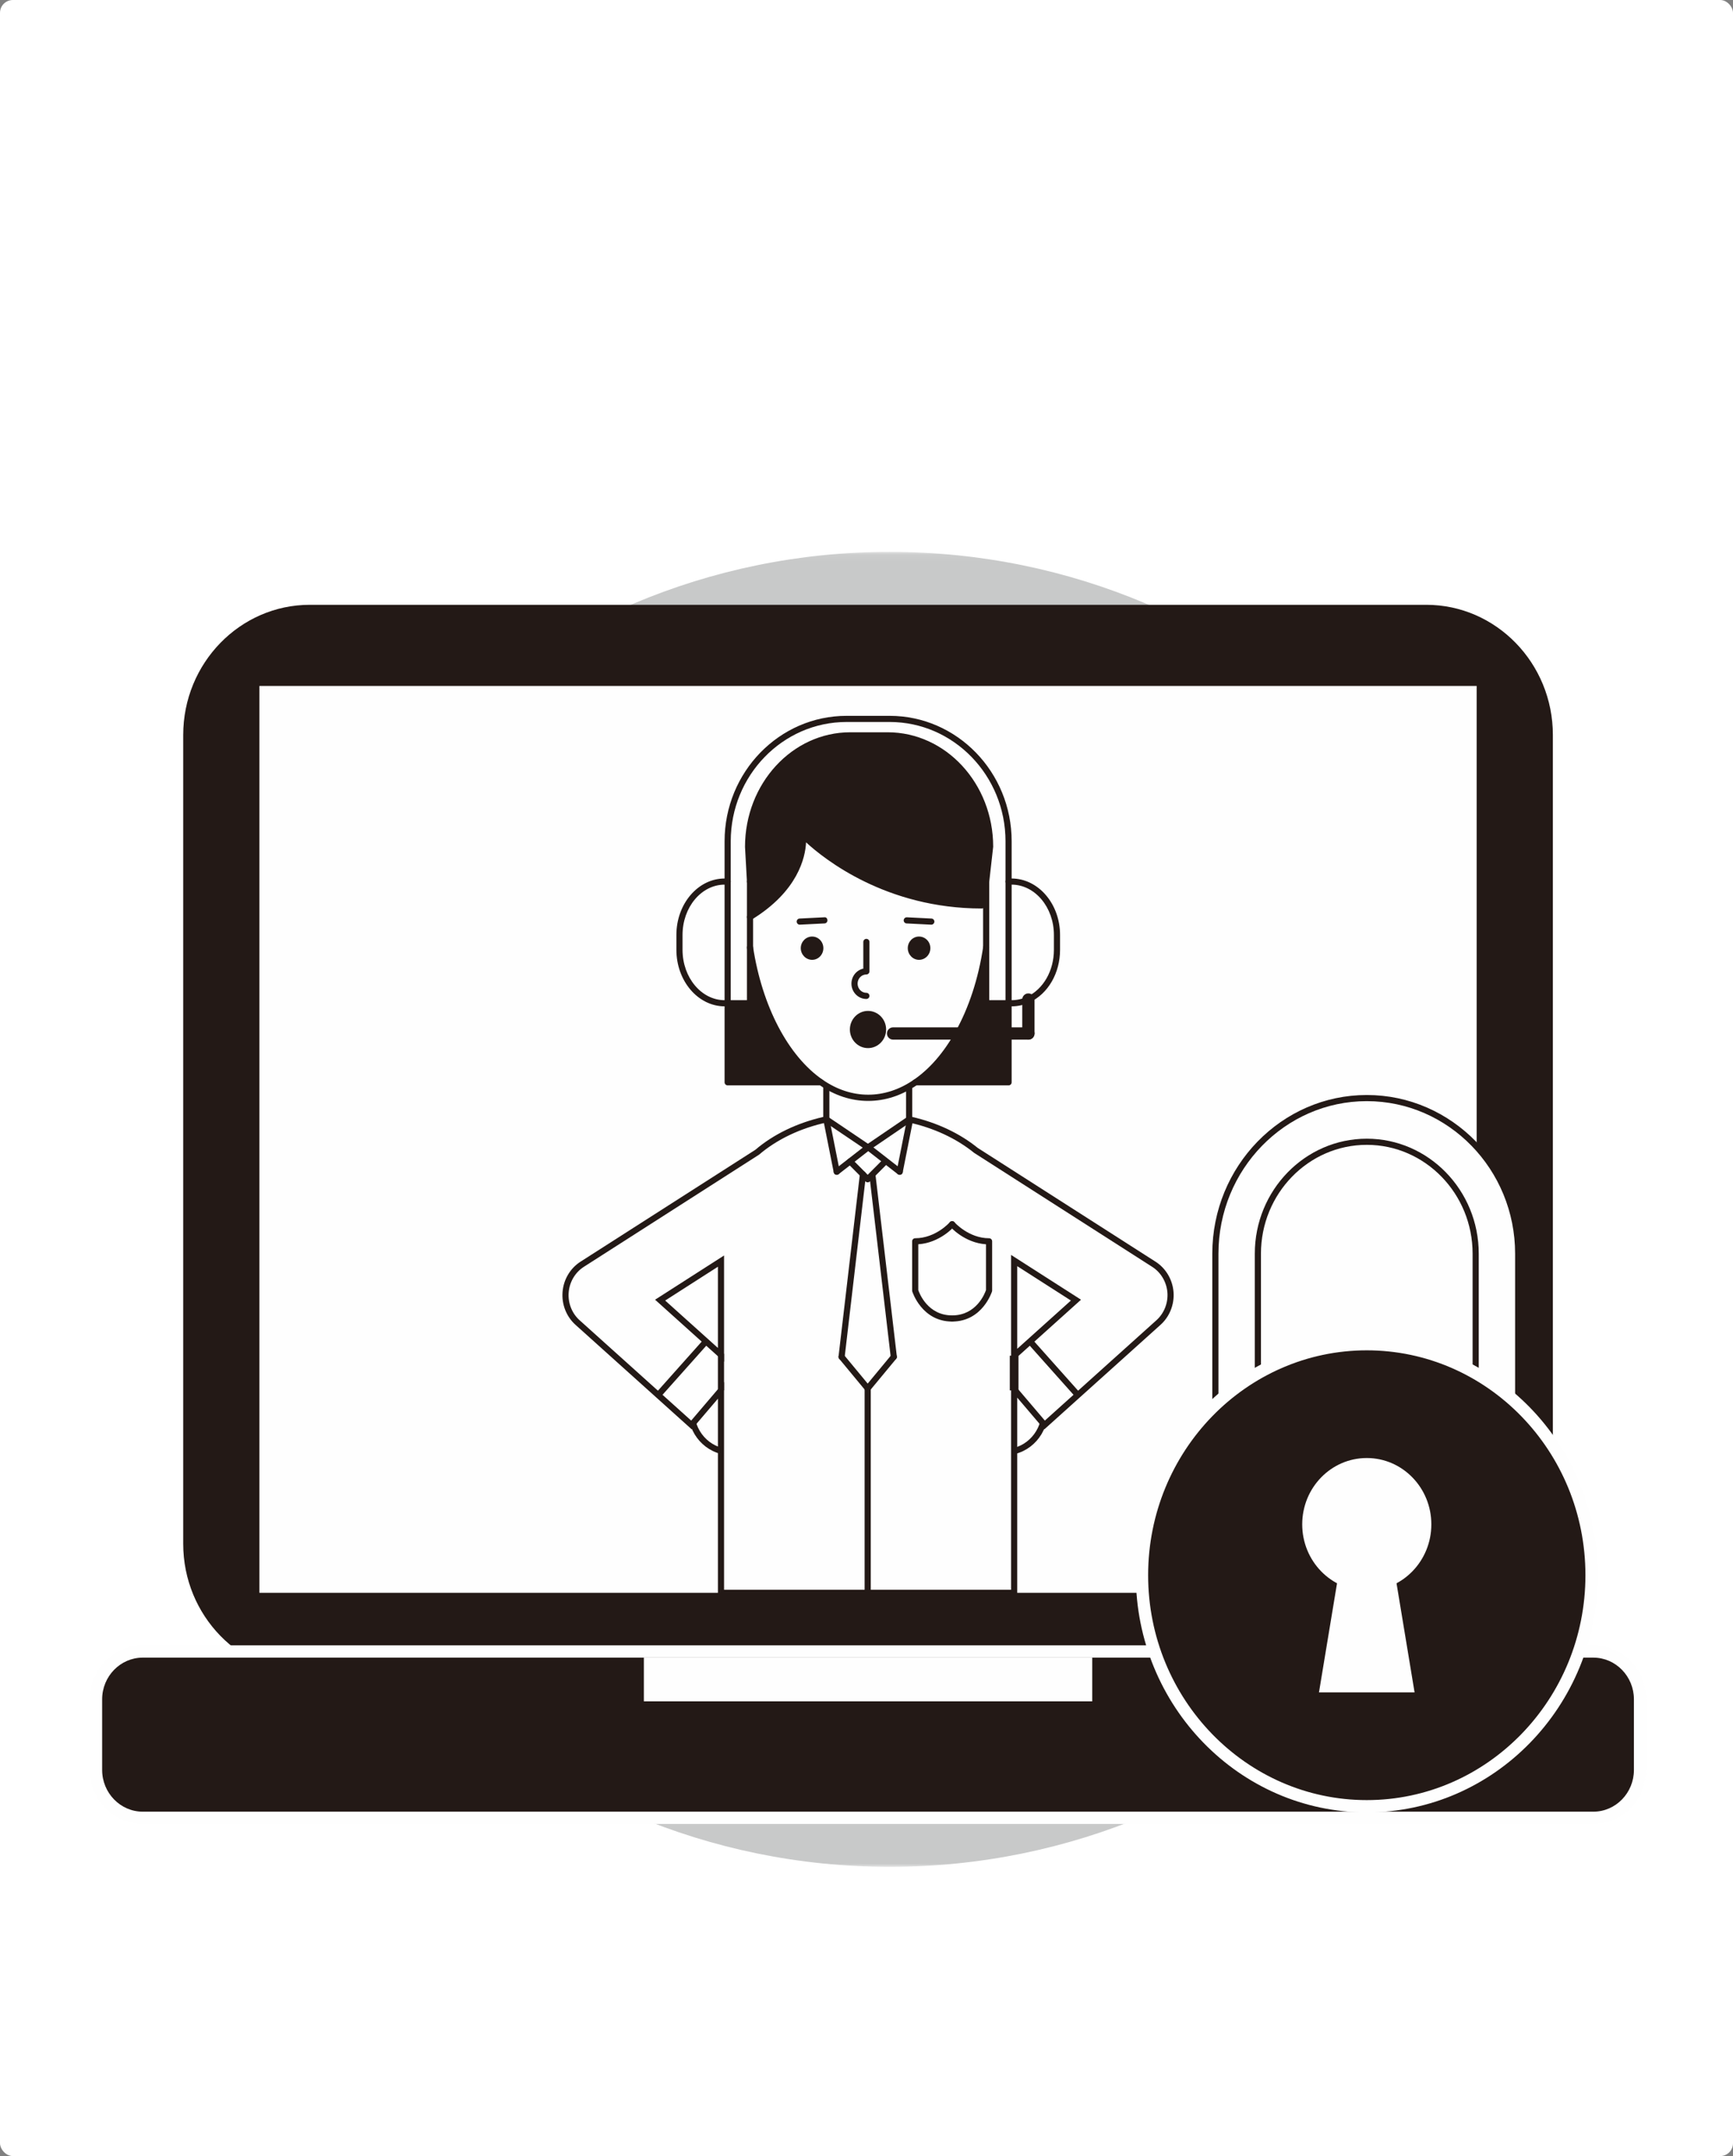 <svg xmlns="http://www.w3.org/2000/svg" xmlns:xlink="http://www.w3.org/1999/xlink" width="270" height="336" viewBox="0 0 270 336">
    <rect x="0" y="0" width="270" height="336" fill="#808080" stroke="none"/>
    <defs>
        <path id="ewhr6bdlpa" d="M0.163 0.074L205.09 0.074 205.09 205 0.163 205z"/>
        <path id="8wggw43pvc" d="M0 205.926L242.479 205.926 242.479 1 0 1z"/>
    </defs>
    <g fill="none" fill-rule="evenodd">
        <g>
            <g transform="translate(-409 -452) translate(409 452)">
                <rect width="270" height="336" fill="#FFF" rx="2"/>
                <g transform="translate(14 85)">
                    <g transform="translate(22 .926)">
                        <mask id="25qmnx8nrb" fill="#fff">
                            <use xlink:href="#ewhr6bdlpa"/>
                        </mask>
                        <path fill="#C8C9C9" d="M205.09 102.537C205.09 159.126 159.217 205 102.627 205 46.037 205 .163 159.126.163 102.537.163 45.947 46.038.074 102.627.074c56.59 0 102.463 45.874 102.463 102.463" mask="url(#25qmnx8nrb)"/>
                    </g>
                    <path fill="#231916" d="M223.462 155.587c0 8.624-6.864 15.683-15.255 15.683H34.272c-8.39 0-15.254-7.06-15.254-15.683V29.532c0-8.626 6.864-15.682 15.254-15.682h173.935c8.39 0 15.255 7.056 15.255 15.682v126.055z"/>
                    <path fill="#231916" d="M34.271 18.447c-5.945 0-10.782 4.972-10.782 11.084v126.056c0 6.113 4.837 11.085 10.782 11.085h173.936c5.946 0 10.784-4.972 10.784-11.085V29.531c0-6.112-4.838-11.084-10.784-11.084H34.271zm173.936 157.417H34.271c-10.877 0-19.726-9.095-19.726-20.277V29.531c0-11.182 8.85-20.279 19.726-20.279h173.936c10.877 0 19.728 9.097 19.728 20.28v126.055c0 11.182-8.85 20.277-19.728 20.277z"/>
                    <mask id="nctacw9mnd" fill="#fff">
                        <use xlink:href="#8wggw43pvc"/>
                    </mask>
                    <path fill="#FEFEFE" d="M26.417 163.223L216.064 163.223 216.064 21.897 26.417 21.897z" mask="url(#nctacw9mnd)"/>
                    <path fill="#231916" d="M8.227 198.284c-4.008 0-7.27-3.34-7.27-7.446v-11.027c0-4.106 3.262-7.446 7.27-7.446H234.25c4.01 0 7.271 3.34 7.271 7.446v11.027c0 4.106-3.262 7.446-7.27 7.446H8.226z" mask="url(#nctacw9mnd)"/>
                    <path fill="#FEFEFE" d="M234.25 171.407H8.229c-4.538 0-8.228 3.77-8.228 8.403v11.029c0 4.632 3.69 8.403 8.228 8.403H234.25c4.538 0 8.228-3.77 8.228-8.403V179.81c0-4.632-3.69-8.403-8.228-8.403m0 1.916c3.472 0 6.312 2.92 6.312 6.487v11.029c0 3.566-2.84 6.488-6.312 6.488H8.228c-3.471 0-6.313-2.922-6.313-6.488V179.81c0-3.566 2.842-6.487 6.313-6.487H234.25" mask="url(#nctacw9mnd)"/>
                    <path fill="#FEFEFE" d="M86.312 180.133L156.168 180.133 156.168 173.323 86.312 173.323zM222.532 139.397h-6.623v-29.024c0-9.619-7.61-17.442-16.964-17.442-9.357 0-16.969 7.823-16.969 17.442v29.024h-6.621v-29.024c0-13.373 10.582-24.25 23.59-24.25 13.004 0 23.587 10.877 23.587 24.25v29.024z" mask="url(#nctacw9mnd)"/>
                    <path fill="#231916" d="M216.387 138.918h5.666v-28.545c0-13.109-10.365-23.772-23.107-23.772-12.745 0-23.113 10.663-23.113 23.772v28.545h5.663v-28.545c0-9.882 7.828-17.92 17.45-17.92 9.617 0 17.441 8.038 17.441 17.92v28.545zm6.624.958h-7.58v-29.503c0-9.354-7.397-16.963-16.486-16.963-9.094 0-16.49 7.61-16.49 16.963v29.503h-7.58v-29.503c0-13.636 10.798-24.73 24.07-24.73 13.27 0 24.066 11.094 24.066 24.73v29.503z" mask="url(#nctacw9mnd)"/>
                    <path fill="#231916" d="M233.967 160.48c0 19.886-15.68 36.002-35.021 36.002-19.343 0-35.026-16.116-35.026-36.003 0-19.882 15.683-36.002 35.026-36.002 19.342 0 35.02 16.12 35.02 36.002" mask="url(#nctacw9mnd)"/>
                    <path fill="#FEFEFE" d="M198.945 125.434c-18.785 0-34.067 15.721-34.067 35.045s15.282 35.046 34.067 35.046c18.784 0 34.064-15.722 34.064-35.046 0-19.324-15.28-35.045-34.064-35.045m0 72.006c-19.84 0-35.982-16.58-35.982-36.96 0-20.38 16.142-36.96 35.982-36.96s35.98 16.58 35.98 36.96c0 20.38-16.14 36.96-35.98 36.96" mask="url(#nctacw9mnd)"/>
                    <path fill="#FEFEFE" d="M209.002 152.555c0 5.712-4.504 10.341-10.057 10.341-5.558 0-10.06-4.629-10.06-10.341 0-5.711 4.502-10.339 10.06-10.339 5.553 0 10.057 4.628 10.057 10.339" mask="url(#nctacw9mnd)"/>
                    <path fill="#FEFEFE" d="M198.945 178.745L206.391 178.745 203.535 161.48 194.35 161.48 191.494 178.745zM106.103 135.2c-.146 3.517-3.036 6.248-6.458 6.097-3.422-.151-6.077-3.123-5.932-6.64.147-3.517 3.038-6.247 6.46-6.098 3.423.152 6.076 3.124 5.93 6.642" mask="url(#nctacw9mnd)"/>
                    <path fill="#231916" d="M99.905 129.033c-1.405 0-2.748.525-3.803 1.494-1.165 1.07-1.843 2.544-1.909 4.15-.135 3.247 2.32 6.002 5.473 6.141 1.512.067 2.932-.462 4.05-1.486 1.164-1.069 1.842-2.544 1.908-4.151l.48.02-.48-.02c.135-3.248-2.319-6.003-5.47-6.144-.083-.003-.167-.004-.249-.004m.013 12.748c-.099 0-.197-.002-.294-.007-3.679-.161-6.544-3.364-6.389-7.137.08-1.862.866-3.572 2.22-4.816 1.305-1.2 3-1.805 4.74-1.74 3.68.163 6.542 3.366 6.387 7.139-.078 1.863-.866 3.575-2.22 4.818-1.233 1.13-2.8 1.743-4.444 1.743" mask="url(#nctacw9mnd)"/>
                    <path fill="#FEFEFE" d="M136.368 135.2c.146 3.517 3.038 6.248 6.46 6.097 3.423-.151 6.079-3.123 5.932-6.64-.15-3.517-3.04-6.247-6.46-6.098-3.421.152-6.078 3.124-5.932 6.642" mask="url(#nctacw9mnd)"/>
                    <path fill="#231916" d="M136.847 135.181c.065 1.606.744 3.081 1.91 4.15 1.116 1.023 2.52 1.555 4.05 1.486 3.153-.138 5.61-2.893 5.473-6.14-.068-1.608-.746-3.08-1.912-4.15-1.116-1.027-2.558-1.554-4.048-1.489-3.153.14-5.608 2.895-5.473 6.143m5.708 6.6c-1.645 0-3.213-.613-4.446-1.745-1.354-1.243-2.14-2.953-2.22-4.816-.155-3.773 2.71-6.976 6.39-7.14 1.701-.07 3.431.541 4.737 1.74 1.353 1.242 2.143 2.954 2.222 4.817.16 3.773-2.708 6.975-6.389 7.138-.098.004-.197.006-.294.006" mask="url(#nctacw9mnd)"/>
                    <path fill="#FEFEFE" d="M144.003 126.268V111.44l9.63 6.17-9.63 8.66zm-55.155-8.66l9.482-6.078v14.608l-9.482-8.53zm79.51-1.228c-.145-1.79-1.097-3.41-2.586-4.36l-27.74-17.756c-2.771-2.25-6.34-3.94-10.386-4.819v-6.47h-12.908v6.47c-4.24.918-7.976 2.728-10.797 5.14L76.7 112.02c-1.48.95-2.441 2.57-2.577 4.36-.146 1.79.544 3.538 1.855 4.718l17.752 15.968 4.6-5.399v31.556h45.673v-31.726l4.739 5.57 17.752-15.969c1.31-1.18 2.003-2.929 1.864-4.718z" mask="url(#nctacw9mnd)"/>
                    <path fill="#231916" d="M89.635 117.674l8.217 7.39v-12.658l-8.217 5.268zm9.174 9.54l-10.748-9.67 10.748-6.89v16.56zm45.674-14.898v12.879l8.363-7.521-8.363-5.358zm-.958 15.027v-16.778l10.896 6.98-10.896 9.798zm-44.716 35.402h44.716v-32.55l5.262 6.187 17.387-15.64c1.195-1.074 1.833-2.691 1.708-4.323-.135-1.641-1.02-3.135-2.368-3.994l-27.738-17.758c-2.804-2.272-6.328-3.905-10.231-4.754l-.378-.082v-6.376h-11.95v6.376l-.377.082c-4.115.89-7.777 2.632-10.588 5.035l-27.294 17.476c-1.352.868-2.233 2.36-2.358 3.993-.133 1.633.5 3.25 1.698 4.325l17.387 15.64 5.124-6.014v32.377zm45.674.957H97.852v-30.735l-4.077 4.785-18.117-16.297c-1.418-1.275-2.17-3.186-2.012-5.114.146-1.927 1.19-3.695 2.797-4.723l27.24-17.436c2.795-2.394 6.46-4.172 10.577-5.12v-6.565h13.864v6.565c3.9.902 7.424 2.569 10.21 4.83l27.696 17.726c1.599 1.019 2.649 2.785 2.805 4.723v.003c.15 1.927-.605 3.838-2.021 5.11l-18.117 16.299-4.214-4.953v30.902z" mask="url(#nctacw9mnd)"/>
                    <path fill="#231916" d="M88.902 132.72L88.187 132.082 95.638 123.72 96.353 124.358zM153.573 132.72L146.12 124.358 146.835 123.72 154.288 132.082zM121.185 94.267c-.094 0-.186-.026-.268-.082l-6.443-4.349c-.219-.148-.276-.445-.129-.664.148-.22.447-.277.664-.129l6.444 4.35c.218.146.276.444.128.663-.09.137-.243.211-.396.211" mask="url(#nctacw9mnd)"/>
                    <path fill="#231916" d="M121.267 94.267c-.153 0-.303-.073-.396-.209-.148-.218-.092-.517.126-.666l6.382-4.348c.22-.149.517-.094.666.126.148.218.092.516-.127.665l-6.38 4.35c-.084.055-.177.082-.27.082M116.363 98.082c-.224 0-.424-.158-.469-.385l-1.622-8.163c-.052-.26.116-.512.376-.563.268-.06.513.118.564.376l1.621 8.163c.052.26-.116.51-.376.563-.032.006-.064.009-.094.009" mask="url(#nctacw9mnd)"/>
                    <path fill="#231916" d="M116.363 98.082c-.142 0-.284-.063-.377-.185-.163-.21-.126-.51.084-.671l4.903-3.815c.208-.163.511-.126.672.084.163.209.125.51-.084.67l-4.904 3.816c-.088.068-.19.1-.294.1M126.172 98.082c-.03 0-.062-.003-.094-.01-.26-.051-.428-.302-.376-.562l1.62-8.163c.05-.258.287-.438.563-.376.26.05.429.303.376.563l-1.62 8.163c-.044.227-.244.385-.47.385" mask="url(#nctacw9mnd)"/>
                    <path fill="#231916" d="M126.172 98.082c-.104 0-.206-.033-.294-.101l-4.904-3.815c-.21-.161-.246-.462-.084-.671.16-.21.46-.247.672-.084l4.903 3.815c.21.16.247.462.085.67-.094.123-.236.186-.378.186M121.185 99.234c-.124 0-.245-.047-.34-.142l-2.74-2.754c-.186-.187-.186-.49.001-.677.19-.186.49-.186.68.002l2.74 2.755c.184.187.184.49-.003.676-.093.093-.217.14-.338.14" mask="url(#nctacw9mnd)"/>
                    <path fill="#231916" d="M121.185 99.234c-.122 0-.245-.047-.339-.14-.186-.187-.186-.489 0-.676l2.742-2.755c.187-.188.491-.188.677-.002.188.187.188.49 0 .677l-2.742 2.754c-.093.095-.215.142-.338.142" mask="url(#nctacw9mnd)"/>
                    <path fill="#231916" d="M117.119 126.93c-.02 0-.037-.002-.056-.003-.261-.032-.451-.27-.42-.533l3.329-28.439c.03-.263.267-.447.53-.42.263.03.45.27.42.532l-3.327 28.44c-.03.243-.237.422-.476.422M125.253 126.93c-.24 0-.446-.18-.475-.423l-3.327-28.32c-.032-.263.157-.5.419-.531.249-.035.5.157.53.42l3.329 28.319c.03.263-.158.5-.42.532l-.056.002" mask="url(#nctacw9mnd)"/>
                    <path fill="#231916" d="M121.185 131.845c-.139 0-.275-.059-.368-.174l-4.067-4.915c-.168-.204-.14-.505.064-.674.204-.167.505-.141.673.064l4.066 4.915c.168.204.141.505-.063.674-.09.073-.197.11-.305.11" mask="url(#nctacw9mnd)"/>
                    <path fill="#231916" d="M121.185 131.845c-.108 0-.215-.037-.305-.11-.204-.169-.232-.471-.063-.674l4.067-4.915c.168-.206.472-.23.674-.064.203.169.231.471.064.674l-4.069 4.915c-.094.115-.23.174-.368.174" mask="url(#nctacw9mnd)"/>
                    <path fill="#FEFEFE" d="M134.34 105.787s-2.301 2.658-5.752 2.658v7.675s1.32 4.35 5.753 4.35" mask="url(#nctacw9mnd)"/>
                    <path fill="#231916" d="M134.34 120.948c-4.732 0-6.195-4.642-6.21-4.69-.013-.045-.02-.093-.02-.138v-7.675c0-.265.214-.48.478-.48 3.194 0 5.37-2.468 5.393-2.492.172-.2.472-.222.674-.049.199.173.22.476.047.675-.095.111-2.278 2.587-5.635 2.808v7.136c.18.532 1.493 3.947 5.274 3.947.264 0 .479.215.479.48 0 .264-.215.478-.48.478" mask="url(#nctacw9mnd)"/>
                    <path fill="#FEFEFE" d="M134.34 105.787s2.304 2.658 5.756 2.658v7.675s-1.323 4.35-5.755 4.35" mask="url(#nctacw9mnd)"/>
                    <path fill="#231916" d="M134.34 120.948c-.263 0-.478-.213-.478-.478 0-.266.215-.48.479-.48 3.78 0 5.095-3.414 5.276-3.947v-7.136c-3.36-.22-5.542-2.697-5.636-2.807-.174-.2-.152-.501.047-.674.2-.172.502-.154.674.046.023.026 2.21 2.494 5.394 2.494.264 0 .479.214.479.479v7.675c0 .046-.007.093-.02.138-.016.047-1.484 4.69-6.214 4.69" mask="url(#nctacw9mnd)"/>
                    <path fill="#FEFEFE" d="M150.677 60.7v2.319c0 3.52-1.84 6.519-4.456 7.749-.809.37-1.692.579-2.626.579h-.458V52.381h.458c3.918 0 7.082 3.72 7.082 8.319" mask="url(#nctacw9mnd)"/>
                    <path fill="#231916" d="M143.137 76.057v7.609h-14.5c2.537-1.74 4.784-4.35 6.613-7.61h7.887z" mask="url(#nctacw9mnd)"/>
                    <path fill="#231916" d="M143.137 71.347v4.71h-7.887c2.1-3.74 3.637-8.318 4.395-13.408v8.698h3.492z" mask="url(#nctacw9mnd)"/>
                    <path fill="#FEFEFE" d="M143.137 52.38v18.968h-3.492V52.38l.613-5.428c0-9.617-7.178-17.357-15.97-17.357v-2.56h.33c10.225 0 18.52 8.529 18.52 19.068v6.278z" mask="url(#nctacw9mnd)"/>
                    <path fill="#231916" d="M140.259 46.952l-.613 5.429v3.72h-.691c-17.828 0-27.875-10.988-27.875-10.988s1.03 7.129-8.227 12.797v-5.53l-.301-5.428c0-9.618 7.139-17.357 15.92-17.357h5.816c8.793 0 15.97 7.739 15.97 17.357" mask="url(#nctacw9mnd)"/>
                    <path fill="#FEFEFE" d="M114.28 62.76c0-1-.778-1.81-1.75-1.81-.974 0-1.77.81-1.77 1.81s.796 1.82 1.77 1.82c.972 0 1.75-.82 1.75-1.82m9.3 12.677c0-1.34-1.043-2.419-2.346-2.419-1.304 0-2.344 1.08-2.344 2.42 0 1.34 1.04 2.42 2.344 2.42 1.303 0 2.345-1.08 2.345-2.42m7.371-12.679c0-1-.787-1.81-1.77-1.81-.963 0-1.75.81-1.75 1.81s.787 1.82 1.75 1.82c.983 0 1.77-.82 1.77-1.82m4.3 13.298c-1.829 3.26-4.075 5.87-6.614 7.61-2.266 1.558-4.755 2.42-7.373 2.42-2.616 0-5.105-.862-7.373-2.43-5.436-3.74-9.579-11.5-11.038-21.007v-4.74c9.258-5.669 8.228-12.797 8.228-12.797s10.047 10.988 27.875 10.988h.69v6.55c-.758 5.088-2.295 9.667-4.395 13.406" mask="url(#nctacw9mnd)"/>
                    <path fill="#231916" d="M129.18 60.95c.982 0 1.77.81 1.77 1.81 0 .998-.788 1.819-1.77 1.819-.963 0-1.75-.82-1.75-1.82s.787-1.81 1.75-1.81" mask="url(#nctacw9mnd)"/>
                    <path fill="#FEFEFE" d="M124.288 27.035v2.56h-5.816c-8.782 0-15.92 7.74-15.92 17.357l.3 5.428v18.967H99.37V46.102c0-10.539 8.278-19.067 18.518-19.067h6.4z" mask="url(#nctacw9mnd)"/>
                    <path fill="#231916" d="M121.234 73.018c1.303 0 2.345 1.079 2.345 2.419s-1.042 2.42-2.345 2.42c-1.304 0-2.344-1.08-2.344-2.42 0-1.34 1.04-2.42 2.344-2.42M113.89 83.656v.01H99.37V71.347h3.483V62.65c1.46 9.507 5.601 17.267 11.038 21.006M112.53 60.95c.972 0 1.75.81 1.75 1.81 0 .998-.778 1.819-1.75 1.819-.974 0-1.77-.82-1.77-1.82s.796-1.81 1.77-1.81" mask="url(#nctacw9mnd)"/>
                    <path fill="#FEFEFE" d="M99.37 52.38v18.968h-.468c-3.91 0-7.042-3.72-7.042-8.328V60.7c0-4.6 3.133-8.32 7.042-8.32h.468z" mask="url(#nctacw9mnd)"/>
                    <path fill="#231916" d="M121.263 86.565c-2.663 0-5.235-.847-7.645-2.515-5.576-3.836-9.778-11.81-11.24-21.327-.038-.262.14-.506.401-.546.248-.04.507.139.547.4 1.42 9.263 5.472 16.996 10.836 20.685 4.492 3.11 9.694 3.114 14.203.009 2.466-1.69 4.642-4.196 6.468-7.448 2.107-3.753 3.607-8.333 4.339-13.243.038-.262.27-.448.543-.403.263.038.442.282.403.543-.749 5.026-2.287 9.719-4.451 13.572-1.899 3.38-4.173 5.995-6.76 7.769-2.415 1.66-4.986 2.504-7.644 2.504M102.852 58.389c-.16 0-.318-.081-.408-.229-.138-.225-.068-.52.157-.658 8.853-5.421 8.043-12.042 8.005-12.322-.029-.208.081-.41.27-.499.187-.091.413-.046.557.108.1.109 10.128 10.833 27.522 10.833.263 0 .478.214.478.479s-.215.479-.478.479c-14.913 0-24.552-7.713-27.369-10.307-.12 2.352-1.258 7.621-8.484 12.046-.078.048-.164.07-.25.07" mask="url(#nctacw9mnd)"/>
                    <path fill="#231916" d="M143.137 84.144h-14.5c-.264 0-.48-.214-.48-.479s.215-.479.48-.479h14.02V46.102c0-10.249-8.092-18.588-18.039-18.588h-6.73c-9.947 0-18.04 8.34-18.04 18.588v37.084h14.043c.263 0 .478.214.478.48 0 .264-.215.478-.478.478H99.368c-.263 0-.478-.214-.478-.479V46.102c0-10.778 8.52-19.546 18.996-19.546h6.731c10.477 0 18.998 8.768 18.998 19.546v37.563c0 .265-.216.48-.48.48" mask="url(#nctacw9mnd)"/>
                    <path fill="#231916" d="M102.852 71.826h-3.95c-4.147 0-7.52-3.95-7.52-8.806V60.7c0-4.852 3.373-8.797 7.52-8.797h.468c.263 0 .478.214.478.477 0 .265-.215.48-.478.48h-.468c-3.619 0-6.564 3.517-6.564 7.84v2.32c0 4.327 2.945 7.848 6.564 7.848h3.471V52.382c0-.264.215-.478.48-.478.263 0 .478.214.478.477v18.967c0 .266-.215.48-.479.48M143.595 71.826h-3.95c-.264 0-.48-.213-.48-.478V52.38c0-.264.216-.477.48-.477.263 0 .478.214.478.477v18.488h3.472c.834 0 1.65-.18 2.427-.535 2.536-1.192 4.175-4.064 4.175-7.313V60.7c0-4.324-2.963-7.84-6.602-7.84h-.458c-.264 0-.478-.215-.478-.48 0-.264.214-.477.478-.477h.458c4.17 0 7.56 3.946 7.56 8.797v2.32c0 3.62-1.857 6.83-4.73 8.181-.907.417-1.858.626-2.83.626" mask="url(#nctacw9mnd)"/>
                    <path fill="#231916" d="M146.22 77.015c-.529 0-.957-.43-.957-.958v-5.29c0-.528.428-.957.957-.957.53 0 .959.429.959.958v5.289c0 .529-.43.958-.959.958" mask="url(#nctacw9mnd)"/>
                    <path fill="#231916" d="M146.22 77.015h-21.076c-.529 0-.958-.43-.958-.958 0-.53.43-.958.958-.958h21.076c.53 0 .959.429.959.958 0 .529-.43.958-.959.958M139.645 52.86l-.055-.003c-.26-.03-.45-.268-.42-.53l.613-5.428c-.003-9.253-6.953-16.825-15.495-16.825h-5.817c-8.513 0-15.44 7.572-15.44 16.879l.3 5.402c.013.264-.189.49-.453.504-.247.032-.49-.188-.504-.452l-.302-5.428c0-9.862 7.356-17.863 16.4-17.863h5.816c9.071 0 16.45 8 16.45 17.837l-.618 5.482c-.027.244-.234.425-.475.425M121.233 73.497c-1.028 0-1.864.87-1.864 1.94 0 1.07.836 1.942 1.864 1.942 1.03 0 1.867-.871 1.867-1.942 0-1.07-.838-1.94-1.867-1.94m0 4.839c-1.556 0-2.822-1.3-2.822-2.9 0-1.597 1.266-2.897 2.822-2.897 1.56 0 2.824 1.3 2.824 2.898 0 1.599-1.265 2.899-2.824 2.899M120.981 70.677c-1.283 0-2.327-1.072-2.327-2.388 0-1.149.793-2.111 1.848-2.338v-4.162c0-.264.215-.478.48-.478.263 0 .478.214.478.478v4.59c0 .265-.215.479-.479.479-.756 0-1.369.641-1.369 1.431 0 .789.613 1.43 1.37 1.43.263 0 .478.215.478.479 0 .265-.215.479-.479.479M110.602 59.099c-.254 0-.465-.2-.479-.456-.012-.263.191-.487.455-.501l3.833-.19c.315-.048.49.19.503.455.012.264-.19.488-.455.5l-3.833.19c-.008.002-.016.002-.024.002M131.095 59.099l-.024-.001-3.82-.19c-.264-.013-.468-.237-.456-.501.014-.256.225-.455.48-.455h.023l3.821.19c.264.014.469.238.456.5-.013.258-.224.457-.48.457M97.851 131.667L98.808 131.667 98.808 125.966 97.851 125.966zM143.324 131.674L144.681 131.674 144.681 126.269 143.324 126.269zM120.707 163.223L121.664 163.223 121.664 131.366 120.707 131.366z" mask="url(#nctacw9mnd)"/>
                </g>
            </g>
        </g>
    </g>
</svg>
